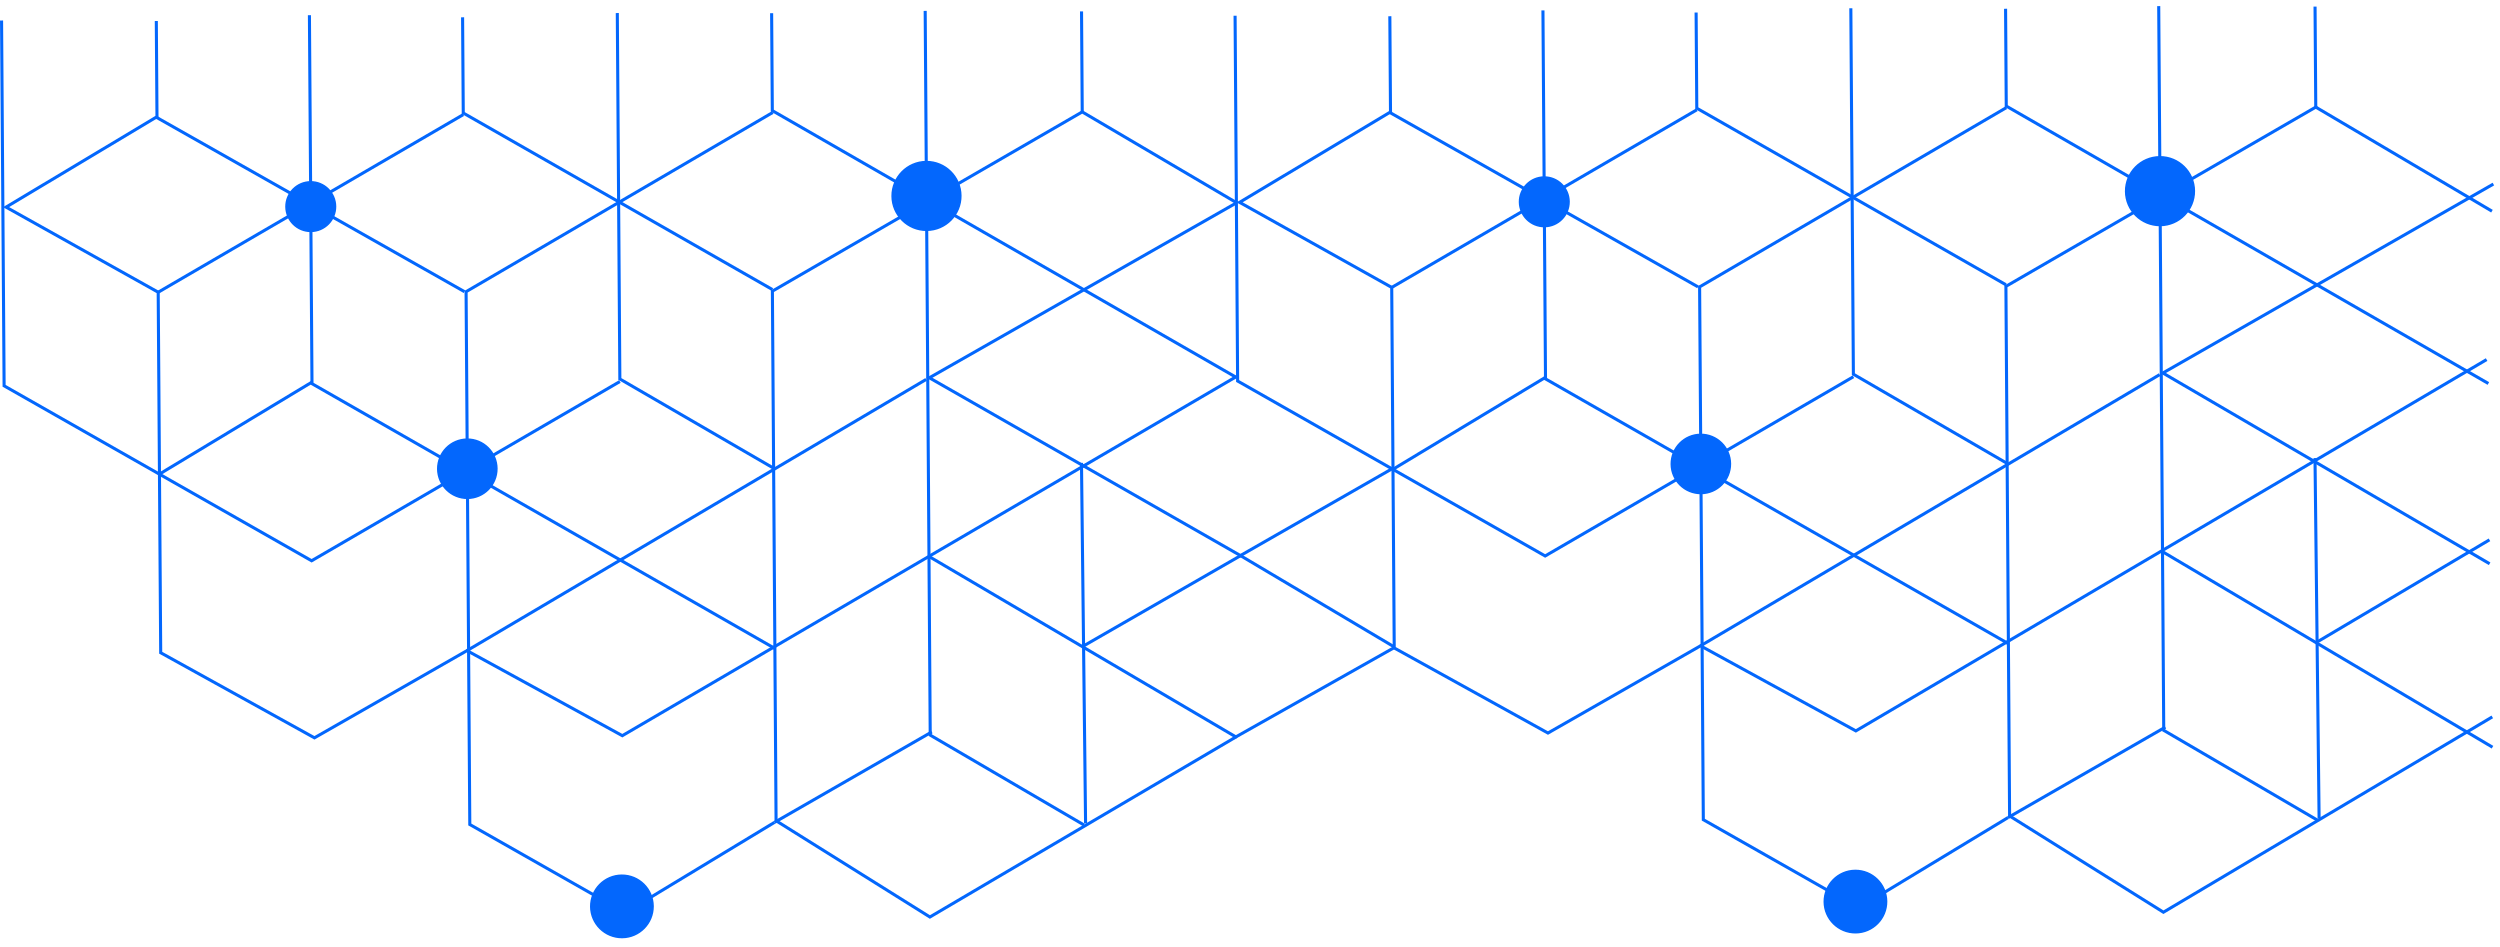<svg width="1623" height="615" viewBox="0 0 1623 615" fill="none" xmlns="http://www.w3.org/2000/svg">
<path d="M202.533 248.046L103.523 307.768" stroke="#0367FD" stroke-width="2"/>
<path d="M102.702 189.706L300.751 74.404" stroke="#0367FD" stroke-width="2"/>
<path d="M501.428 187.97L300.744 73.369L300.312 11.231" stroke="#0367FD" stroke-width="2"/>
<path d="M502.234 303.961L402.406 246.042L400.754 8.461" stroke="#0367FD" stroke-width="2"/>
<path d="M502.797 533.879L405.85 592.551L304.991 535.254L302.586 189.353L501.664 73.008" stroke="#0367FD" stroke-width="2"/>
<path d="M804.966 360.496L603.323 245.26L802.386 131.873" stroke="#0367FD" stroke-width="2"/>
<path d="M802.521 244.553L404.016 477.603L303.171 422.377L204.139 478.992L104.329 423.759L102.702 189.706L3.928 134.466L101.91 75.787L101.478 13.649" stroke="#0367FD" stroke-width="2"/>
<path d="M802.508 478.522L603.094 361.258" stroke="#0367FD" stroke-width="2"/>
<path d="M802.915 478.109L603.685 595.318L503.825 532.836L501.435 189.006L702.584 72.647L803.205 131.867" stroke="#0367FD" stroke-width="2"/>
<path d="M703.731 535.589L603.9 477.249L600.631 7.072" stroke="#0367FD" stroke-width="2"/>
<path d="M704.76 534.546L702.097 300.5" stroke="#0367FD" stroke-width="2"/>
<path d="M703.355 419.387L805.785 360.49" stroke="#0367FD" stroke-width="2"/>
<path d="M802.524 244.963L501.382 71.815L500.942 8.584" stroke="#0367FD" stroke-width="2"/>
<path d="M702.584 72.647L702.13 7.402" stroke="#0367FD" stroke-width="2"/>
<path d="M601.259 246.31L303.17 422.377" stroke="#0367FD" stroke-width="2"/>
<path d="M503.048 420.988L202.54 249.082L200.877 9.851" stroke="#0367FD" stroke-width="2"/>
<path d="M402.417 247.692L202.304 364.044L2.663 250.471L1.014 13.312" stroke="#0367FD" stroke-width="2"/>
<path d="M301.551 189.36L100.874 75.794" stroke="#0367FD" stroke-width="2"/>
<circle cx="601.466" cy="127.205" r="22.285" transform="rotate(179.602 601.466 127.205)" fill="#0367FD" stroke="#0367FD"/>
<circle cx="201.741" cy="134.127" r="16.07" transform="rotate(179.602 201.741 134.127)" fill="#0367FD" stroke="#0367FD"/>
<circle cx="303.385" cy="304.308" r="19.177" transform="rotate(179.602 303.385 304.308)" fill="#0367FD" stroke="#0367FD"/>
<circle cx="403.751" cy="588.423" r="20.213" transform="rotate(179.602 403.751 588.423)" fill="#0367FD" stroke="#0367FD"/>
<path d="M604.921 475.17L502.797 533.879" stroke="#0367FD" stroke-width="2"/>
<path d="M1003.34 244.937L904.327 304.66" stroke="#0367FD" stroke-width="2"/>
<path d="M903.506 186.598L1101.56 71.296" stroke="#0367FD" stroke-width="2"/>
<path d="M1302.23 184.861L1101.55 70.26L1101.12 8.122" stroke="#0367FD" stroke-width="2"/>
<path d="M1303.04 300.852L1203.21 242.933L1201.56 5.353" stroke="#0367FD" stroke-width="2"/>
<path d="M1303.6 530.77L1206.65 589.442L1105.79 532.145L1103.39 186.244L1302.47 69.899" stroke="#0367FD" stroke-width="2"/>
<path d="M1616.27 365.994L1404.13 242.151L1618.7 119.485" stroke="#0367FD" stroke-width="2"/>
<path d="M1614.31 233.44L1204.82 474.494L1103.97 419.268L1004.94 475.884L905.133 420.651L903.506 186.598L804.732 131.357L902.714 72.678L902.282 10.54" stroke="#0367FD" stroke-width="2"/>
<path d="M1618.13 485.085L1403.9 358.149" stroke="#0367FD" stroke-width="2"/>
<path d="M1617.99 465.407L1404.49 592.209L1304.63 529.727L1302.24 185.897L1503.39 69.538L1617.78 137.098" stroke="#0367FD" stroke-width="2"/>
<path d="M1504.53 532.48L1404.7 474.14L1401.44 3.963" stroke="#0367FD" stroke-width="2"/>
<path d="M1505.56 531.437L1502.9 297.391" stroke="#0367FD" stroke-width="2"/>
<path d="M1504.76 416.482L1616.16 350.46" stroke="#0367FD" stroke-width="2"/>
<path d="M1615.45 248.968L1302.46 68.864L1302.02 5.69" stroke="#0367FD" stroke-width="2"/>
<path d="M1503.39 69.538L1502.93 4.293" stroke="#0367FD" stroke-width="2"/>
<path d="M1402.06 243.201L1103.97 419.268" stroke="#0367FD" stroke-width="2"/>
<path d="M1303.85 417.879L1003.34 245.973L1001.68 6.742" stroke="#0367FD" stroke-width="2"/>
<path d="M1203.22 244.584L1003.11 360.936L803.467 247.363L801.818 10.203" stroke="#0367FD" stroke-width="2"/>
<path d="M1102.35 186.251L901.678 72.685" stroke="#0367FD" stroke-width="2"/>
<circle cx="1402.27" cy="124.097" r="22.285" transform="rotate(179.602 1402.27 124.097)" fill="#0367FD" stroke="#0367FD"/>
<circle cx="1002.55" cy="131.018" r="16.07" transform="rotate(179.602 1002.55 131.018)" fill="#0367FD" stroke="#0367FD"/>
<circle cx="1104.19" cy="301.199" r="19.177" transform="rotate(179.602 1104.19 301.199)" fill="#0367FD" stroke="#0367FD"/>
<circle cx="1204.55" cy="585.314" r="20.213" transform="rotate(179.602 1204.55 585.314)" fill="#0367FD" stroke="#0367FD"/>
<path d="M1405.73 472.062L1303.6 530.77" stroke="#0367FD" stroke-width="2"/>
<path d="M802.099 478.525L905.408 420.259" stroke="#0367FD" stroke-width="2"/>
<path d="M804.966 360.496L904.537 419.628" stroke="#0367FD" stroke-width="2"/>
<path d="M904.143 304.081L804.152 361.321" stroke="#0367FD" stroke-width="2"/>
</svg>
